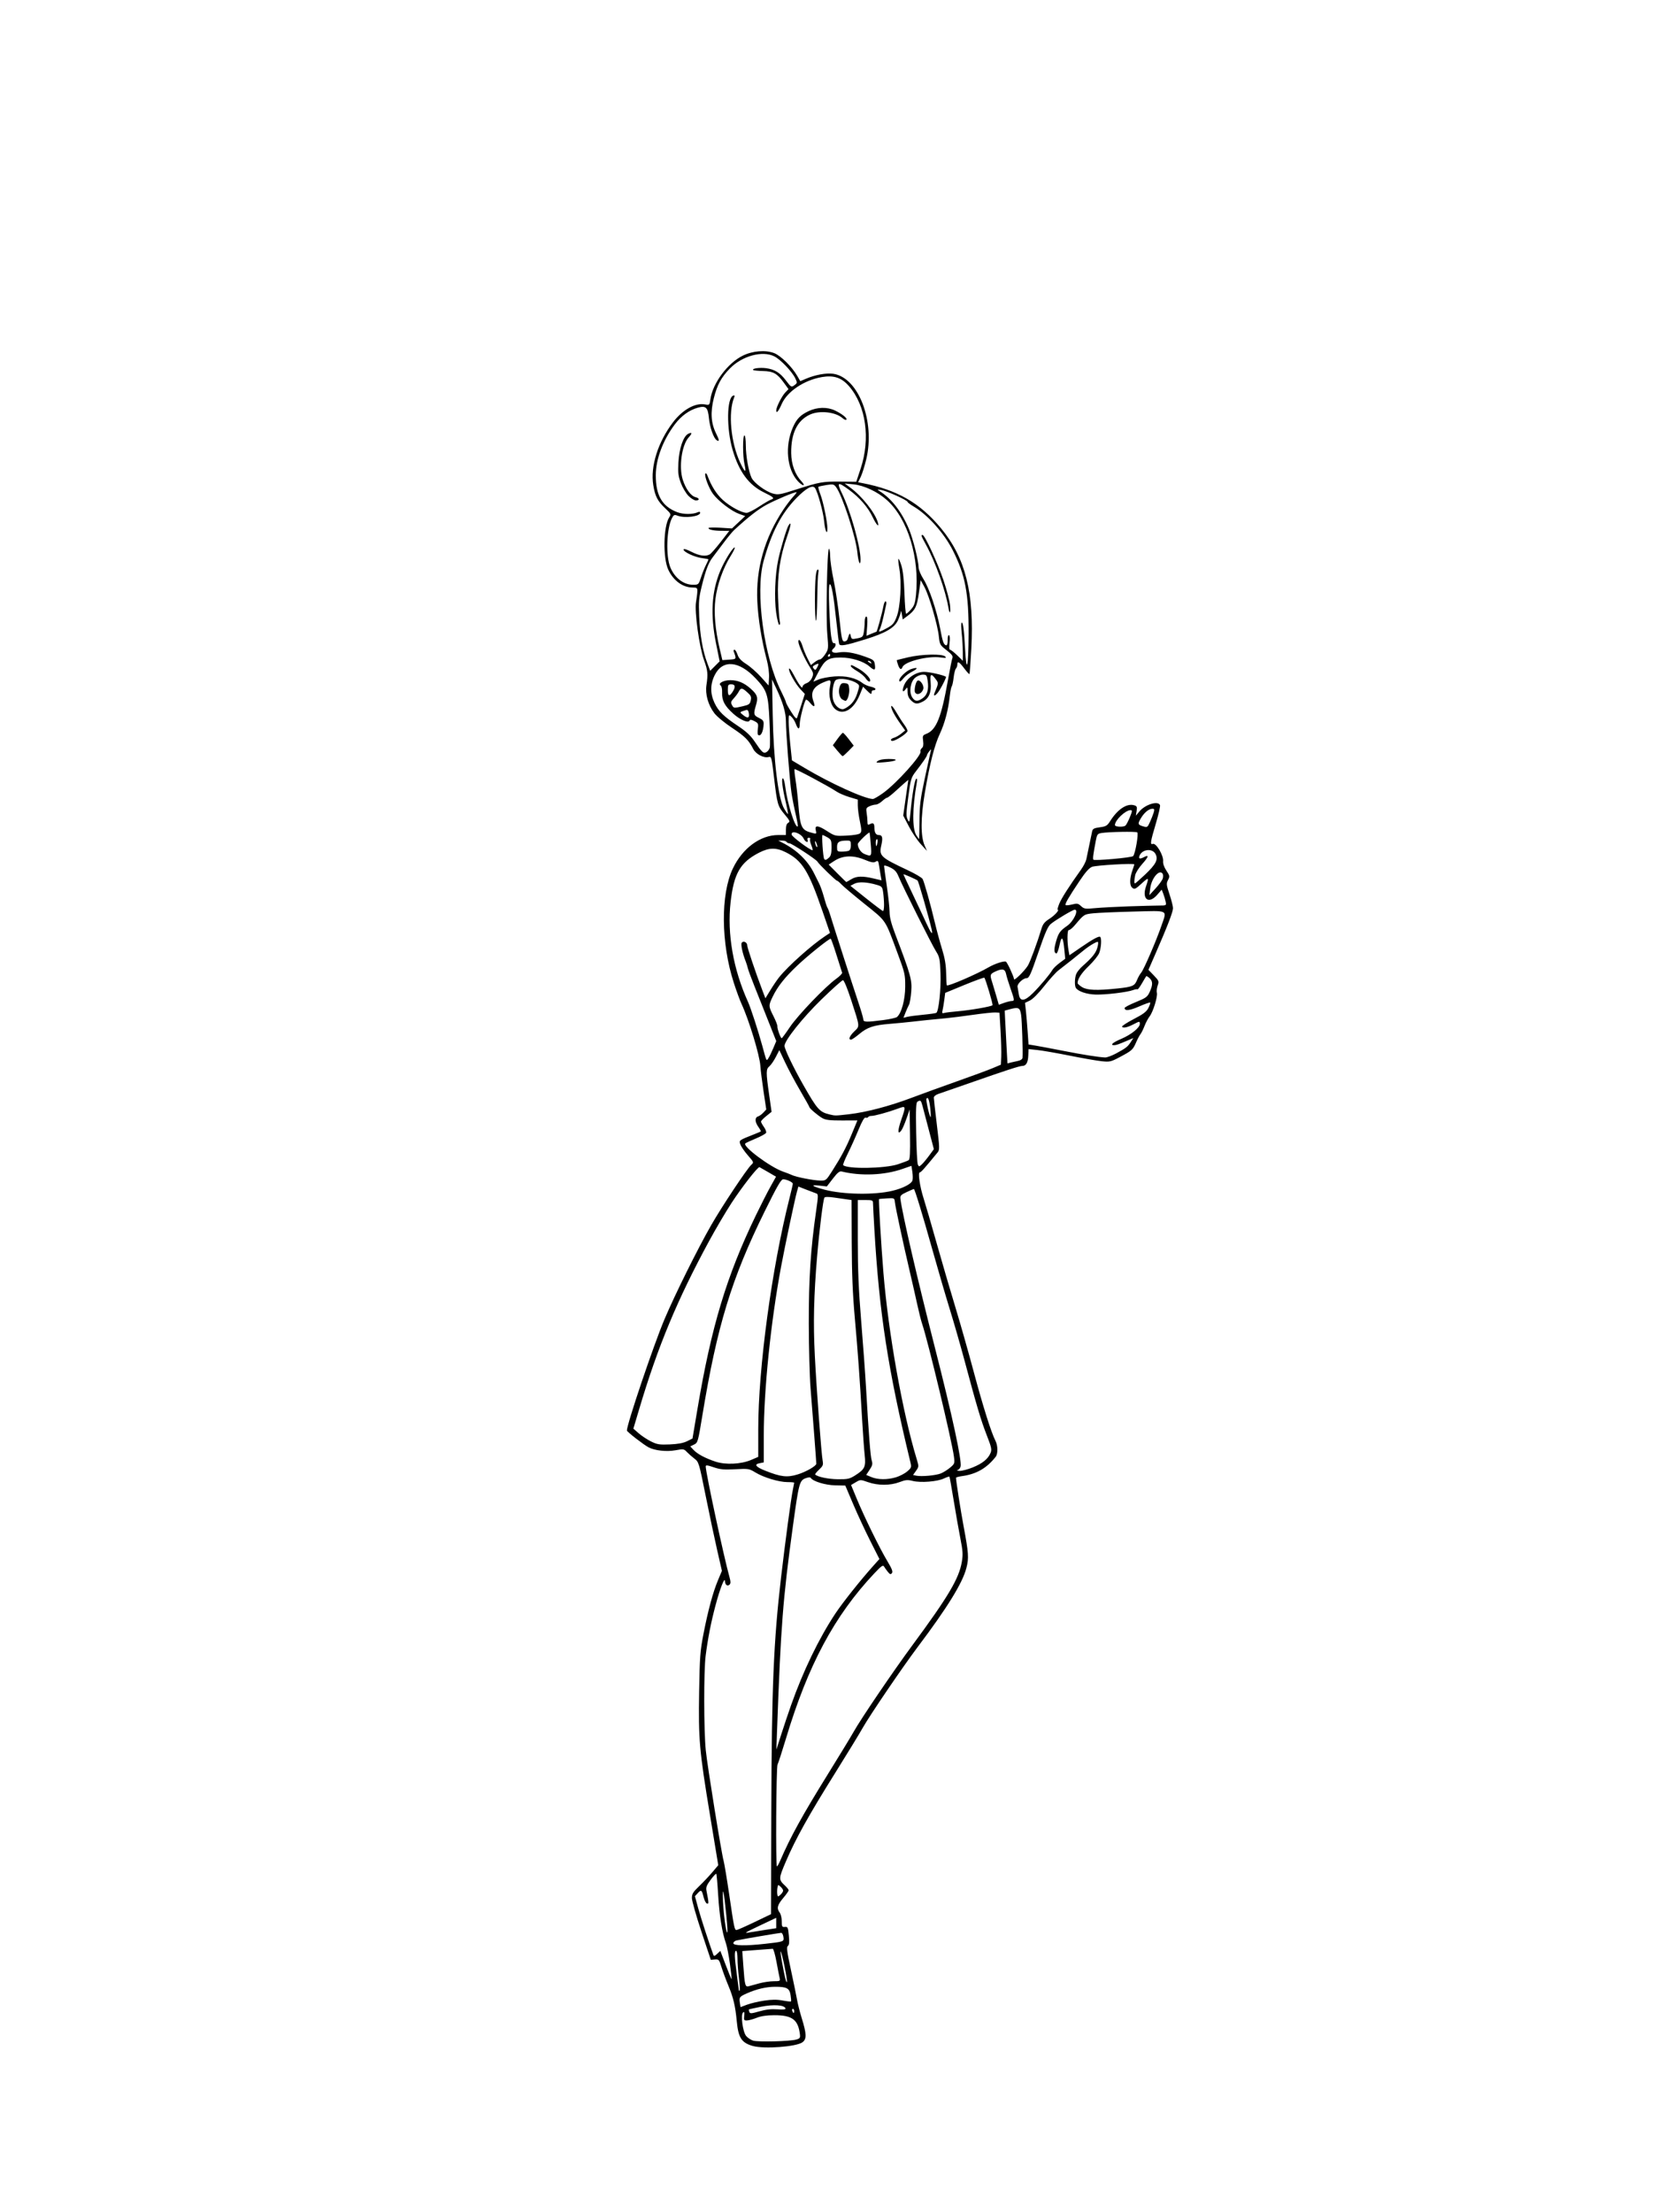 <?xml version="1.0" encoding="UTF-8" standalone="no"?>
<!-- Created with Inkscape (http://www.inkscape.org/) -->

<svg
   xmlns:dc="http://purl.org/dc/elements/1.1/"
   xmlns:cc="http://creativecommons.org/ns#"
   xmlns:rdf="http://www.w3.org/1999/02/22-rdf-syntax-ns#"
   xmlns:svg="http://www.w3.org/2000/svg"
   xmlns="http://www.w3.org/2000/svg"
   xmlns:sodipodi="http://sodipodi.sourceforge.net/DTD/sodipodi-0.dtd"
   xmlns:inkscape="http://www.inkscape.org/namespaces/inkscape"
   version="1.1"
   id="svg3602"
   width="329.143"
   height="438.857"
   viewBox="0 0 329.143 438.857"
   sodipodi:docname="bar_girl_colorless[down].svg"
   inkscape:version="0.92.4 (5da689c313, 2019-01-14)">
  <defs
     id="defs3606" />
  <sodipodi:namedview
     pagecolor="#ffffff"
     bordercolor="#666666"
     borderopacity="1"
     objecttolerance="10"
     gridtolerance="10"
     guidetolerance="10"
     inkscape:pageopacity="0"
     inkscape:pageshadow="2"
     inkscape:window-width="1920"
     inkscape:window-height="1046"
     id="namedview3604"
     showgrid="false"
     inkscape:zoom="2.1510416"
     inkscape:cx="108.98602"
     inkscape:cy="202.16874"
     inkscape:window-x="-11"
     inkscape:window-y="-11"
     inkscape:window-maximized="1"
     inkscape:current-layer="svg3602" />
  <path
     style="fill:#000000;stroke-width:0.274"
     d="m 149.347,405.877 c -2.226,-0.639 -2.863,-1.622 -3.172,-4.889 -0.284,-3.013 -0.681,-4.709 -1.634,-6.994 -0.503,-1.207 -1.133,-2.902 -1.4,-3.766 -0.457,-1.482 -0.531,-1.568 -1.303,-1.509 l -0.818,0.063 -1.871,-5.623 c -1.029,-3.093 -1.873,-6.067 -1.876,-6.61 -0.004,-0.837 0.215,-1.198 1.435,-2.367 0.792,-0.758 1.97,-2.005 2.617,-2.771 l 1.177,-1.392 -1.655,-10.027 c -2.107,-12.763 -2.297,-14.934 -2.138,-24.416 0.114,-6.844 0.207,-8.091 0.848,-11.388 0.913,-4.699 1.895,-8.337 2.889,-10.704 l 0.781,-1.859 -0.934,-4.072 c -0.513,-2.24 -1.542,-7.097 -2.285,-10.793 -1.333,-6.627 -1.364,-6.73 -2.246,-7.406 -0.492,-0.377 -1.164,-0.971 -1.495,-1.319 -0.57,-0.602 -0.684,-0.618 -2.273,-0.33 -1.751,0.317 -4.067,0.067 -5.298,-0.573 -0.978,-0.508 -4.319,-3.098 -4.319,-3.347 0,-1.279 5.319,-17.023 7.463,-22.088 2.076,-4.906 6.621,-14.058 9.279,-18.685 2.151,-3.744 7.087,-11.167 7.938,-11.938 0.528,-0.477 0.516,-0.508 -0.681,-1.878 -0.67,-0.766 -1.339,-1.738 -1.486,-2.162 -0.292,-0.837 -0.343,-0.801 2.859,-2.067 0.603,-0.239 1.141,-0.468 1.196,-0.511 0.054,-0.042 -0.162,-0.442 -0.48,-0.889 -0.713,-1.001 -0.744,-1.873 -0.073,-2.085 0.278,-0.088 0.759,-0.436 1.069,-0.773 l 0.564,-0.612 -0.537,-3.566 c -0.295,-1.961 -0.58,-4.245 -0.634,-5.074 -0.137,-2.135 -2.265,-9.134 -3.75,-12.334 -0.313,-0.674 -0.991,-2.525 -1.507,-4.114 -2.573,-7.919 -2.654,-17.573 -0.191,-22.736 1.923,-4.028 5.453,-6.622 9.016,-6.622 h 1.498 v -1.084 c 0,-0.73 0.15,-1.168 0.462,-1.342 0.405,-0.227 0.318,-0.43 -0.706,-1.653 -1.388,-1.657 -1.478,-1.974 -2.115,-7.364 -0.476,-4.032 -0.513,-4.169 -1.085,-4.026 -0.955,0.24 -2.501,-0.57 -3.025,-1.584 -0.923,-1.785 -1.653,-2.514 -4.227,-4.217 -1.476,-0.977 -2.997,-2.238 -3.508,-2.909 -1.224,-1.607 -1.829,-3.762 -1.56,-5.559 0.33,-2.199 0.261,-2.911 -0.481,-4.96 -0.944,-2.611 -1.915,-9.664 -1.585,-11.52 0.134,-0.754 0.251,-1.711 0.26,-2.126 0.015,-0.68 -0.077,-0.754 -0.926,-0.754 -1.949,0 -3.811,-1.351 -4.825,-3.5 -1.107,-2.345 -0.999,-8.622 0.18,-10.438 0.394,-0.606 0.356,-0.688 -0.806,-1.783 -1.522,-1.433 -2.013,-2.391 -2.369,-4.618 -0.589,-3.688 0.926,-8.501 3.916,-12.44 1.891,-2.492 4.425,-3.908 6.346,-3.547 0.891,0.167 0.901,0.157 1.087,-1.085 0.475,-3.17 3.433,-7.128 6.419,-8.589 1.958,-0.958 4.493,-1.164 6.218,-0.505 1.295,0.495 3.541,2.716 4.592,4.542 l 0.592,1.028 1.13,-0.485 c 1.814,-0.778 4.062,-1.184 5.423,-0.98 4.997,0.749 8.337,9.419 6.535,16.965 -0.316,1.323 -0.808,2.89 -1.095,3.482 l -0.52,1.077 0.859,0.164 c 6.865,1.311 11.428,3.933 15.583,8.956 4.863,5.878 6.613,12.835 6.018,23.926 -0.144,2.685 -0.312,4.932 -0.373,4.993 -0.061,0.061 -0.526,-0.443 -1.033,-1.12 -0.989,-1.32 -1.369,-1.525 -1.369,-0.738 0,0.272 -0.127,0.62 -0.282,0.775 -0.155,0.155 -0.357,0.951 -0.449,1.769 -0.092,0.818 -0.262,1.611 -0.378,1.762 -0.116,0.151 -0.29,1.015 -0.388,1.92 -0.297,2.746 -0.991,5.381 -1.971,7.477 -1.092,2.335 -2.017,5.98 -2.996,11.801 -0.815,4.845 -0.827,8.521 -0.036,10.345 l 0.476,1.097 -1.243,-1.367 c -0.684,-0.752 -1.744,-2.33 -2.356,-3.507 l -1.113,-2.14 0.505,-3.542 0.505,-3.542 -0.555,0.463 c -0.305,0.255 -1.195,1.051 -1.978,1.769 -0.783,0.718 -1.536,1.306 -1.674,1.306 -0.138,0 -0.584,0.309 -0.991,0.686 -0.407,0.377 -0.975,0.686 -1.261,0.686 -0.287,0 -0.848,0.149 -1.247,0.331 -0.641,0.292 -0.707,0.444 -0.564,1.303 0.088,0.535 0.162,1.316 0.164,1.736 0.003,0.661 0.072,0.727 0.516,0.49 0.617,-0.33 0.859,-0.136 0.859,0.69 0,0.982 0.292,1.485 0.861,1.485 0.732,0 0.857,0.51 0.509,2.065 -0.467,2.082 -0.16,2.368 5.277,4.927 1.468,0.691 2.783,1.468 2.921,1.727 0.33,0.619 1.549,4.954 2.406,8.562 0.377,1.584 1.029,3.991 1.451,5.349 0.551,1.775 0.778,3.12 0.81,4.785 0.024,1.274 0.087,2.359 0.138,2.411 0.239,0.239 5.981,-2.24 8.255,-3.565 1.251,-0.729 3.134,-1.344 3.473,-1.135 0.284,0.175 1.601,3.026 1.601,3.465 0,0.421 2.08,-1.607 2.743,-2.674 0.466,-0.749 1.877,-4.58 2.734,-7.416 0.255,-0.844 0.628,-1.297 1.55,-1.88 1.04,-0.658 2.074,-1.807 1.625,-1.807 -0.08,0 0.063,-0.525 0.317,-1.166 0.418,-1.056 1.947,-3.452 4.333,-6.789 0.485,-0.679 0.957,-1.605 1.049,-2.057 0.38,-1.876 1.025,-4.978 1.153,-5.545 0.112,-0.496 0.393,-0.642 1.526,-0.792 1.226,-0.163 1.467,-0.307 2.048,-1.228 1.509,-2.391 3.352,-3.587 4.811,-3.124 0.492,0.156 0.562,0.336 0.435,1.118 l -0.151,0.932 0.724,-0.861 c 1.162,-1.381 3.715,-2.148 4.07,-1.223 0.082,0.212 -0.293,1.861 -0.831,3.663 -1.072,3.584 -1.171,4.236 -0.612,4.022 0.662,-0.254 2.178,2.29 2.056,3.45 -0.048,0.454 0.206,1.177 0.649,1.845 0.676,1.022 0.699,1.152 0.329,1.866 -0.363,0.7 -0.337,0.953 0.295,2.849 0.381,1.145 0.693,2.376 0.693,2.736 0,0.721 -1.09,3.563 -3.379,8.806 l -1.497,3.429 1.071,1.112 c 1.009,1.048 1.053,1.163 0.762,1.997 -0.17,0.487 -0.241,1.141 -0.16,1.454 0.192,0.735 -0.754,3.801 -1.444,4.679 -0.293,0.373 -0.745,1.223 -1.003,1.889 -0.259,0.666 -0.621,1.397 -0.805,1.623 -0.184,0.226 -0.577,0.967 -0.873,1.646 -0.639,1.467 -0.82,1.63 -3.241,2.914 -1.752,0.93 -1.977,0.981 -3.587,0.816 -0.945,-0.097 -3.794,-0.594 -6.33,-1.104 -2.536,-0.51 -5.414,-1.012 -6.395,-1.115 l -1.783,-0.188 -0.05,1.277 c -0.055,1.394 -0.438,2.063 -1.181,2.063 -0.553,0 -3.242,0.875 -10.563,3.437 -2.866,1.003 -5.613,1.957 -6.103,2.119 -0.503,0.167 -0.893,0.485 -0.894,0.73 -0.001,0.239 0.268,2.659 0.599,5.378 0.556,4.568 0.568,4.985 0.157,5.486 -2.628,3.207 -3.308,3.97 -3.54,3.97 -0.407,0 0.009,2.842 0.753,5.149 0.354,1.097 1.522,5.108 2.596,8.914 1.074,3.806 2.743,9.512 3.708,12.68 0.965,3.168 2.613,8.969 3.662,12.891 1.816,6.791 3.462,12.008 4.3,13.629 0.477,0.923 0.499,2.569 0.042,3.151 -1.787,2.274 -3.834,3.448 -6.69,3.84 -0.658,0.09 -1.194,0.24 -1.191,0.332 0.021,0.698 0.943,6.582 1.488,9.494 1.024,5.471 1.088,6.402 0.58,8.388 -0.765,2.987 -3.76,7.842 -9.715,15.749 -2.924,3.883 -9.54,13.616 -10.858,15.976 -0.611,1.093 -3.099,5.166 -5.529,9.051 -5.199,8.313 -7.802,12.989 -9.701,17.431 -1.484,3.472 -1.489,3.6 -0.169,4.834 0.391,0.366 0.711,0.776 0.711,0.911 0,0.135 -0.494,0.831 -1.097,1.547 -1.169,1.387 -1.323,2.042 -0.677,2.895 0.221,0.293 0.403,1.063 0.403,1.711 0,1.058 0.063,1.172 0.616,1.113 0.567,-0.06 0.63,0.076 0.787,1.713 0.126,1.315 0.076,1.851 -0.192,2.057 -0.295,0.227 -0.187,1.089 0.586,4.667 0.521,2.414 1.074,5.103 1.229,5.976 0.154,0.873 0.577,2.539 0.939,3.703 0.964,3.097 0.996,4.122 0.149,4.757 -1.204,0.902 -7.621,1.384 -9.864,0.74 z m 8.63,-1.272 c 0.708,-0.198 0.809,-0.341 0.726,-1.028 -0.355,-2.933 -1.539,-3.813 -5.115,-3.801 -1.461,0.005 -2.607,0.172 -3.429,0.501 -0.679,0.272 -1.543,0.512 -1.92,0.534 -0.624,0.036 -0.677,-0.047 -0.594,-0.921 0.07,-0.731 0.015,-0.885 -0.231,-0.647 -0.491,0.476 -0.061,3.784 0.6,4.625 0.293,0.373 0.927,0.801 1.408,0.951 0.974,0.304 7.263,0.146 8.554,-0.215 z m -3.759,-5.997 c 1.216,0.087 1.696,0.032 1.624,-0.188 -0.222,-0.672 -2.332,-0.821 -4.793,-0.337 -1.311,0.258 -2.42,0.505 -2.465,0.55 -0.045,0.045 -0.011,0.267 0.075,0.492 0.137,0.357 0.393,0.343 1.995,-0.115 1.276,-0.365 2.366,-0.487 3.565,-0.401 z m 3.347,0.322 c 0,-0.226 -0.12,-0.411 -0.266,-0.411 -0.146,0 -0.195,0.185 -0.108,0.411 0.087,0.226 0.206,0.411 0.266,0.411 0.059,0 0.108,-0.185 0.108,-0.411 z m -5.98,-2.045 c 1.529,-0.231 2.544,-0.239 3.681,-0.029 0.863,0.16 1.614,0.245 1.669,0.19 0.055,-0.055 0.017,-0.62 -0.085,-1.255 -0.22,-1.376 -0.751,-1.663 -3.074,-1.658 -1.737,0.004 -3.666,0.452 -5.571,1.295 -1.501,0.664 -1.585,0.776 -1.415,1.889 l 0.13,0.855 1.277,-0.484 c 0.702,-0.266 2.227,-0.628 3.388,-0.803 z m -4.979,-4.429 c -0.158,-1.259 -0.287,-3.002 -0.287,-3.873 0,-0.873 -0.123,-1.584 -0.274,-1.584 -0.369,0 -0.333,1.224 0.137,4.663 0.217,1.584 0.398,2.993 0.403,3.131 0.005,0.138 0.076,0.184 0.159,0.102 0.082,-0.082 0.021,-1.18 -0.137,-2.439 z m 4.091,0.982 c 0.824,-0.223 2.091,-0.405 2.817,-0.405 1.23,0 1.309,-0.042 1.168,-0.617 -0.083,-0.339 -0.366,-1.79 -0.63,-3.223 -0.263,-1.433 -0.599,-2.6 -0.746,-2.594 -0.147,0.007 -1.565,0.112 -3.152,0.234 l -2.885,0.222 0.208,2.92 c 0.281,3.948 0.366,4.254 1.118,4.039 0.333,-0.095 1.279,-0.355 2.102,-0.577 z m 4.938,-3.412 c -0.666,-3.216 -1.061,-4.005 -0.535,-1.067 0.547,3.052 0.868,4.39 1.017,4.242 0.08,-0.08 -0.138,-1.508 -0.483,-3.174 z m -10.821,-0.444 c -0.224,-1.647 -0.582,-3.489 -0.797,-4.092 -0.748,-2.102 -1.29,-5.475 -1.534,-9.541 -0.135,-2.252 -0.305,-4.154 -0.378,-4.227 -0.073,-0.073 -0.577,0.464 -1.119,1.195 -0.791,1.065 -0.954,1.491 -0.826,2.151 0.481,2.47 0.489,2.681 0.098,2.554 -0.212,-0.069 -0.509,-0.632 -0.661,-1.25 -0.361,-1.471 -0.482,-1.556 -1.157,-0.822 l -0.567,0.616 0.631,2.331 c 0.504,1.86 2.25,7.23 3.023,9.298 0.113,0.302 0.276,0.26 0.763,-0.198 l 0.62,-0.582 1.087,2.848 c 0.598,1.566 1.118,2.818 1.155,2.782 0.037,-0.036 -0.115,-1.414 -0.339,-3.061 z m 6.854,-3.959 c 3.889,-0.432 3.898,-0.435 3.76,-1.378 -0.066,-0.447 -0.263,-0.812 -0.438,-0.812 -0.353,0 -7.897,1.286 -8.876,1.513 -0.339,0.079 -0.617,0.326 -0.617,0.549 0,0.496 2.408,0.546 6.171,0.127 z m -7.552,-5.516 c -0.492,-4.988 -0.817,-6.425 -0.676,-2.982 0.115,2.785 0.626,6.459 0.866,6.219 0.065,-0.065 -0.021,-1.521 -0.19,-3.237 z m 7.621,2.753 2.263,-0.344 v -1.033 -1.033 l -2.949,1.397 c -3.314,1.57 -3.569,1.73 -2.4,1.512 0.453,-0.085 1.841,-0.309 3.086,-0.498 z m -2.026,-1.567 3.254,-1.563 0.062,-20.571 c 0.073,-24.461 0.453,-33.553 1.93,-46.217 0.827,-7.092 1.977,-15.644 2.334,-17.362 0.151,-0.724 0.274,-1.372 0.274,-1.44 0,-0.068 -0.604,-0.124 -1.343,-0.124 -1.689,0 -4.715,-0.913 -6.371,-1.922 -1.222,-0.744 -1.367,-0.767 -3.977,-0.628 -2.236,0.119 -2.985,0.051 -4.286,-0.393 -1.277,-0.435 -1.577,-0.465 -1.577,-0.154 0,1.2 3.66,18.229 4.719,21.953 0.244,0.858 0.25,1.245 0.024,1.471 -0.417,0.417 -0.899,0.07 -0.922,-0.663 -0.032,-1.003 -1.014,1.514 -1.896,4.864 -0.908,3.447 -1.486,6.406 -1.94,9.933 -0.386,3.001 -0.369,14.827 0.027,18.74 0.316,3.118 3.101,20.374 3.543,21.953 0.148,0.528 0.649,3.552 1.114,6.72 0.981,6.687 1.047,6.999 1.463,6.98 0.172,-0.008 1.778,-0.718 3.567,-1.577 z m 5.66,-6.226 c 0,-0.18 -0.232,-0.536 -0.516,-0.793 -0.492,-0.445 -0.521,-0.432 -0.625,0.3 -0.06,0.422 -0.064,0.992 -0.009,1.268 0.095,0.475 0.126,0.477 0.625,0.026 0.288,-0.261 0.524,-0.622 0.524,-0.801 z m -0.574,-5.966 c 2.044,-4.735 4.355,-8.927 9.472,-17.178 2.303,-3.714 4.602,-7.494 5.107,-8.399 1.402,-2.509 7.893,-12.07 11.639,-17.143 7.103,-9.619 9.24,-13.218 9.803,-16.506 0.251,-1.469 0.21,-2.174 -0.271,-4.614 -0.312,-1.584 -0.91,-4.978 -1.329,-7.543 -0.419,-2.565 -0.802,-4.716 -0.851,-4.781 -0.049,-0.065 -0.549,0.101 -1.11,0.369 -1.298,0.619 -4.601,0.876 -6.172,0.481 -1.027,-0.259 -1.421,-0.223 -2.63,0.236 -1.829,0.695 -4.273,0.698 -6.236,0.008 -1.504,-0.529 -1.52,-0.529 -2.442,0.015 l -0.928,0.548 1.099,2.659 c 1.493,3.611 4.569,9.89 6.073,12.396 0.945,1.574 1.163,2.144 0.932,2.428 -0.248,0.304 -0.394,0.258 -0.805,-0.25 -0.276,-0.341 -0.615,-0.817 -0.753,-1.057 -0.206,-0.36 -0.544,-0.124 -1.929,1.347 -7.923,8.416 -13.156,18.198 -17.535,32.777 -0.77,2.565 -1.52,4.877 -1.667,5.139 -0.275,0.493 -0.392,20.232 -0.119,20.232 0.081,0 0.373,-0.525 0.65,-1.166 z m 2.133,-30.789 c 2.399,-6.797 5.526,-13.271 8.785,-18.191 1.445,-2.182 4.967,-6.613 7.545,-9.493 l 1.211,-1.353 -1.833,-3.632 c -1.008,-1.998 -2.531,-5.277 -3.384,-7.287 l -1.551,-3.655 -2.015,-0.04 c -1.94,-0.038 -4.412,-0.793 -4.834,-1.476 -0.099,-0.16 -0.502,-0.132 -1.042,0.072 -1.192,0.45 -1.333,0.983 -2.507,9.535 -1.987,14.474 -2.386,19.632 -3.149,40.731 l -0.129,3.566 0.968,-3.017 c 0.532,-1.659 1.404,-4.251 1.936,-5.76 z m 12.77,-45.651 c 1.868,-1.185 2.106,-1.699 1.851,-3.994 -0.118,-1.056 -0.352,-4.327 -0.522,-7.269 -0.475,-8.256 -0.818,-13.013 -1.444,-20.023 -0.417,-4.673 -0.584,-8.765 -0.606,-14.88 l -0.031,-8.435 -0.823,-0.114 c -0.453,-0.062 -1.625,-0.23 -2.606,-0.372 -1.143,-0.166 -1.845,-0.163 -1.955,0.008 -0.263,0.406 -1.003,6.362 -1.457,11.724 -0.652,7.708 -0.778,13.166 -0.452,19.578 0.339,6.666 1.299,19.538 1.561,20.937 0.145,0.772 0.042,1.019 -0.722,1.733 -0.49,0.458 -0.834,0.889 -0.764,0.959 0.471,0.471 2.619,0.918 4.489,0.935 1.991,0.018 2.335,-0.06 3.48,-0.786 z m 8.044,0.404 c 0.744,-0.221 1.753,-0.746 2.243,-1.166 0.844,-0.724 0.876,-0.821 0.625,-1.861 -4.434,-18.34 -6.163,-29.506 -7.134,-46.08 -0.15,-2.565 -0.274,-4.941 -0.276,-5.28 -0.002,-0.565 -0.13,-0.617 -1.511,-0.617 h -1.509 v 7.897 c 0,5.976 0.164,9.896 0.674,16.114 0.371,4.52 0.802,10.439 0.959,13.155 0.549,9.506 0.877,13.721 1.133,14.519 0.212,0.663 0.139,0.984 -0.419,1.827 l -0.677,1.023 1.016,0.422 c 1.301,0.54 3.159,0.558 4.875,0.048 z m -19.516,-0.561 c 1.661,-0.504 3.727,-1.687 3.724,-2.134 -0.002,-0.404 -0.7,-9.548 -1.145,-15.006 -0.178,-2.187 -0.333,-7.927 -0.343,-12.754 -0.019,-9.001 0.357,-14.785 1.46,-22.448 0.422,-2.93 0.426,-3.272 0.044,-3.401 -0.234,-0.079 -1.133,-0.421 -1.999,-0.76 l -1.573,-0.616 -0.279,0.995 c -0.425,1.516 -2.365,10.679 -3.143,14.847 -2.062,11.044 -3.442,24.517 -3.442,33.606 v 5.274 l -0.857,0.171 c -1.137,0.227 -0.724,0.74 1.21,1.504 3.062,1.21 4.277,1.348 6.343,0.721 z m 28.46,-0.217 c 0.502,-0.21 1.326,-0.731 1.832,-1.158 0.883,-0.745 0.913,-0.832 0.738,-2.167 -0.42,-3.196 -5.136,-22.884 -6.312,-26.351 -0.205,-0.603 -0.64,-2.331 -0.968,-3.84 -0.328,-1.509 -1.015,-4.533 -1.527,-6.72 -1.289,-5.506 -2.808,-12.589 -2.912,-13.577 -0.086,-0.815 -0.101,-0.822 -1.586,-0.74 -0.825,0.045 -1.527,0.11 -1.56,0.143 -0.111,0.111 0.44,9.323 0.873,14.586 0.989,12.04 3.815,27.849 6.628,37.073 0.416,1.366 0.411,1.444 -0.158,2.243 l -0.589,0.828 0.622,0.136 c 1.025,0.224 3.946,-0.045 4.921,-0.454 z m 6.282,-1.175 c 1.94,-0.782 3.061,-1.689 3.551,-2.873 0.282,-0.681 0.187,-1.119 -0.782,-3.602 -1.127,-2.887 -1.962,-5.7 -4.424,-14.895 -0.767,-2.866 -2.063,-7.371 -2.88,-10.011 -0.816,-2.64 -2.367,-7.947 -3.446,-11.794 -1.994,-7.109 -3.508,-12.069 -3.684,-12.069 -0.053,0 -0.696,0.278 -1.427,0.617 -1.132,0.525 -1.317,0.719 -1.244,1.303 0.38,3.031 3.388,16.005 6.901,29.76 3.391,13.281 5.331,22.277 5.042,23.381 -0.085,0.324 -0.357,0.643 -0.606,0.709 -0.249,0.066 -0.072,0.134 0.392,0.152 0.464,0.018 1.637,-0.288 2.606,-0.678 z m -43.958,-1.489 1.422,-0.612 0.001,-5.521 c 0.002,-12.091 2.671,-31.827 6.186,-45.753 0.369,-1.46 0.67,-2.768 0.67,-2.905 0,-0.317 -1.233,-0.886 -1.919,-0.886 -0.408,0 -1.208,1.391 -3.667,6.377 -6.58,13.344 -9.445,22.734 -12.367,40.526 -0.854,5.199 -0.899,5.359 -1.635,5.718 l -0.756,0.369 0.64,0.686 c 0.768,0.823 2.295,1.641 4.343,2.328 1.997,0.669 5.096,0.526 7.081,-0.328 z M 136.3,285.911 l 1.089,-0.536 0.993,-5.897 c 2.757,-16.365 5.775,-26.364 11.593,-38.407 0.982,-2.033 2.281,-4.583 2.887,-5.668 l 1.101,-1.973 -1.559,-0.907 c -0.858,-0.499 -1.632,-0.942 -1.721,-0.984 -0.301,-0.143 -3.47,3.918 -5.565,7.13 -1.144,1.755 -3.141,5.144 -4.436,7.532 -6.309,11.627 -10.166,20.893 -13.845,33.258 l -1.177,3.957 1.072,0.933 c 0.59,0.513 1.69,1.238 2.444,1.611 1.201,0.594 1.661,0.666 3.703,0.583 1.6,-0.066 2.673,-0.263 3.42,-0.631 z m 40.74,-49.679 c 2.106,-0.506 3.772,-1.364 3.991,-2.056 0.087,-0.273 0.076,-1.037 -0.023,-1.698 l -0.18,-1.201 -1.826,0.632 c -3.556,1.232 -8.199,1.423 -11.996,0.495 -0.445,-0.109 -0.833,0.202 -1.767,1.412 l -1.197,1.551 -1.524,-0.17 c -1.894,-0.211 -1.401,0.16 1.081,0.813 3.686,0.969 9.899,1.071 13.44,0.221 z m -11.982,-3.862 c 1.906,-2.991 2.815,-4.707 3.966,-7.485 l 1.084,-2.617 -3.048,0.011 c -2.346,0.008 -3.238,-0.094 -3.871,-0.445 -0.86,-0.477 -2.606,-1.955 -2.606,-2.207 0,-0.08 -0.821,-1.55 -1.824,-3.267 -1.003,-1.717 -2.346,-4.228 -2.983,-5.58 l -1.159,-2.459 -0.697,1.361 c -0.383,0.749 -0.954,1.576 -1.269,1.839 -0.694,0.579 -0.699,1.138 -0.056,5.652 l 0.483,3.387 -1.048,0.842 c -0.576,0.463 -1.048,0.956 -1.048,1.096 0,0.14 0.258,0.617 0.574,1.061 0.316,0.444 0.514,0.963 0.441,1.155 -0.073,0.191 -0.98,0.7 -2.014,1.13 -1.034,0.43 -1.984,0.872 -2.109,0.982 -0.638,0.557 4.937,4.719 7.506,5.605 0.674,0.232 1.473,0.541 1.774,0.687 0.815,0.393 4.22,1.055 5.556,1.081 1.149,0.022 1.186,-0.007 2.347,-1.829 z m 13.08,-1.401 c 0.981,-0.322 1.94,-0.687 2.132,-0.812 0.266,-0.173 0.332,-1.396 0.274,-5.144 l -0.075,-4.917 -0.626,1.811 c -0.344,0.996 -0.797,2.045 -1.006,2.331 -0.752,1.028 -0.779,0.066 -0.057,-2.018 1.004,-2.898 1.002,-2.904 -0.71,-2.268 -1.855,0.688 -4.598,1.439 -5.206,1.424 -0.261,-0.006 -0.543,0.099 -0.626,0.234 -0.083,0.135 -0.313,0.183 -0.51,0.107 -0.241,-0.093 -0.7,0.695 -1.405,2.412 -0.576,1.402 -1.529,3.519 -2.119,4.704 -0.59,1.185 -1.004,2.222 -0.921,2.306 0.8,0.8 8.254,0.684 10.855,-0.169 z m 6.198,-1.721 0.94,-1.28 -0.996,-3.799 c -0.548,-2.089 -1.12,-4.262 -1.271,-4.827 -0.289,-1.082 -0.392,-1.164 -0.987,-0.788 -0.293,0.186 -0.345,1.41 -0.26,6.099 0.059,3.226 0.209,6.087 0.332,6.358 0.215,0.471 0.247,0.471 0.763,0.005 0.296,-0.268 0.961,-1.063 1.478,-1.767 z m 0.228,-9.358 c -0.182,-1.692 -0.461,-2.405 -0.755,-1.929 -0.155,0.25 0.611,3.643 0.822,3.643 0.064,0 0.034,-0.771 -0.067,-1.714 z m -16.163,1.156 c 3.415,-0.386 8.095,-1.614 12.48,-3.274 2.037,-0.771 6.11,-2.25 9.051,-3.287 2.942,-1.037 6.089,-2.197 6.994,-2.579 l 1.646,-0.695 0.07,-1.592 c 0.039,-0.876 -0.023,-3.197 -0.137,-5.158 l -0.208,-3.566 -0.823,-0.045 c -0.453,-0.025 -2.427,0.183 -4.389,0.462 -1.961,0.279 -4.368,0.583 -5.349,0.676 -3.626,0.344 -4.574,0.441 -6.72,0.688 -1.207,0.139 -3.243,0.336 -4.526,0.439 -3.15,0.252 -4.413,0.674 -6.001,2.004 -0.739,0.619 -1.481,1.125 -1.648,1.125 -0.584,0 -0.298,-0.721 0.649,-1.639 1.12,-1.085 1.152,-0.766 -0.629,-6.246 -0.752,-2.314 -1.413,-3.909 -1.619,-3.909 -0.192,0 -2.127,1.733 -4.301,3.851 -3.739,3.643 -7.295,8.118 -7.295,9.179 0,0.632 1.79,4.355 3.729,7.759 2.757,4.838 3.222,5.362 5.185,5.836 1.159,0.28 1.108,0.28 3.84,-0.029 z m 33.632,-10.598 c 0.457,-0.091 0.807,-0.346 0.828,-0.604 0.095,-1.14 -0.098,-7.27 -0.266,-8.447 -0.214,-1.495 -0.504,-1.655 -2.181,-1.203 l -1.08,0.291 0.066,1.44 c 0.036,0.792 0.158,3.146 0.271,5.232 l 0.205,3.793 0.683,-0.172 c 0.376,-0.094 1.039,-0.243 1.474,-0.33 z m -48.626,-2.482 0.603,-1.432 -1.608,-4.053 c -0.885,-2.229 -2.125,-5.349 -2.757,-6.933 -0.632,-1.584 -1.208,-3.154 -1.28,-3.49 -0.072,-0.335 -0.267,-0.953 -0.433,-1.371 -0.609,-1.538 -0.99,-3.314 -0.782,-3.65 0.292,-0.473 1.092,-0.122 1.093,0.48 10e-4,0.462 1.689,5.479 3.007,8.933 l 0.605,1.588 1.005,-1.644 c 0.553,-0.904 1.338,-2.056 1.744,-2.56 1.789,-2.214 6.394,-6.331 9.051,-8.09 l 1.013,-0.671 -1.526,-4.431 c -2.716,-7.887 -3.987,-9.924 -7.207,-11.556 -1.946,-0.986 -3.34,-0.964 -5.371,0.086 -3.705,1.916 -4.97,4.12 -5.613,9.784 -0.714,6.281 0.524,13.354 3.472,19.838 0.526,1.156 2.038,5.814 2.819,8.685 0.867,3.185 0.804,3.057 1.211,2.447 0.194,-0.29 0.623,-1.172 0.955,-1.96 z m 68.03,1.01 c 1.956,-1.054 2.294,-1.318 2.917,-2.275 l 0.506,-0.778 -1.075,0.459 c -1.862,0.794 -2.334,0.959 -2.739,0.959 -0.89,0 -0.285,-0.533 1.433,-1.263 1.941,-0.825 3.659,-2.211 3.659,-2.952 0,-0.564 -0.039,-0.561 -1.294,0.092 -1.2,0.625 -2.094,0.803 -2.226,0.443 -0.051,-0.138 0.999,-0.817 2.331,-1.509 1.901,-0.986 2.525,-1.461 2.895,-2.202 0.26,-0.52 0.416,-1.001 0.349,-1.068 -0.068,-0.068 -1.047,0.28 -2.177,0.773 -1.912,0.834 -2.895,0.939 -2.895,0.31 0,-0.144 1.007,-0.673 2.237,-1.174 2.012,-0.82 2.288,-1.022 2.737,-2.009 0.649,-1.425 0.639,-2.131 -0.038,-2.744 -0.303,-0.274 -0.593,-0.447 -0.646,-0.385 -0.052,0.062 -0.437,0.704 -0.855,1.428 -0.418,0.723 -0.819,1.256 -0.891,1.183 -0.073,-0.073 -0.456,-0.009 -0.852,0.142 -1.15,0.437 -5.505,0.957 -7.488,0.894 -1.745,-0.056 -3.412,-0.62 -3.868,-1.31 -0.288,-0.435 -0.256,-1.93 0.059,-2.759 0.148,-0.389 0.723,-1.107 1.278,-1.595 1.86,-1.637 2.583,-2.527 2.895,-3.564 0.17,-0.567 0.231,-1.109 0.134,-1.206 -0.175,-0.175 -1.852,0.834 -3.008,1.809 -0.732,0.618 -3.615,2.907 -4.849,3.85 -0.489,0.374 -1.748,1.768 -2.797,3.098 -1.151,1.459 -2.284,2.598 -2.859,2.871 l -0.952,0.454 0.17,1.523 c 0.093,0.838 0.251,2.694 0.35,4.127 l 0.181,2.604 1.371,0.225 c 0.754,0.124 3.269,0.596 5.588,1.051 3.99,0.782 6.772,1.221 8.225,1.299 0.356,0.019 1.343,-0.34 2.194,-0.799 z m -64.716,-5.237 c 1.571,-2.341 7.012,-8.013 9.177,-9.568 0.708,-0.508 1.238,-1.055 1.177,-1.214 -0.061,-0.159 -0.563,-1.74 -1.116,-3.513 -0.553,-1.773 -1.072,-3.223 -1.153,-3.223 -0.37,0 -4.514,3.328 -6.585,5.288 -2.532,2.397 -3.939,4.175 -4.933,6.236 -0.835,1.731 -0.829,1.868 0.174,3.855 0.458,0.907 0.803,1.798 0.768,1.981 -0.077,0.397 0.64,2.393 0.855,2.38 0.083,-0.005 0.819,-1.005 1.636,-2.222 z m 18.446,-1.37 c 1.328,-0.17 2.583,-0.448 2.789,-0.617 0.894,-0.734 1.625,-3.42 1.636,-6.009 0.01,-2.403 -0.064,-2.729 -1.515,-6.641 -2.536,-6.839 -2.136,-6.242 -6.563,-9.8 -2.165,-1.74 -4.236,-3.487 -4.601,-3.882 -0.366,-0.395 -0.758,-0.718 -0.872,-0.718 -0.226,0 -3.694,-3.387 -3.852,-3.762 -0.165,-0.392 -5.123,-3.644 -5.555,-3.644 -0.224,0 -0.483,-0.123 -0.577,-0.274 -0.093,-0.151 -0.502,-0.271 -0.908,-0.268 l -0.738,0.006 0.823,0.415 c 2.847,1.436 5.032,3.551 6.275,6.071 0.283,0.574 0.733,1.476 1.001,2.004 0.267,0.528 0.703,1.762 0.968,2.743 0.265,0.981 0.57,1.906 0.678,2.057 0.108,0.151 0.326,0.706 0.486,1.234 0.661,2.186 4.58,14.357 5.57,17.298 0.587,1.745 1.068,3.38 1.068,3.634 0,0.558 0.551,0.58 3.886,0.152 z m 7.967,-1.065 c 1.315,-0.125 2.497,-0.293 2.628,-0.374 0.481,-0.298 0.951,-4.756 0.829,-7.87 -0.112,-2.848 -0.193,-3.246 -0.887,-4.341 -0.839,-1.322 -6.619,-12.865 -7.431,-14.841 -0.399,-0.97 -0.762,-1.358 -1.692,-1.811 -0.696,-0.339 -1.184,-0.452 -1.183,-0.274 8.2e-4,0.166 0.247,1.969 0.547,4.005 0.3,2.037 0.547,4.35 0.547,5.14 8.2e-4,1.018 0.329,2.298 1.126,4.389 3.068,8.049 3.35,9.058 3.172,11.361 -0.09,1.17 -0.289,2.348 -0.441,2.619 -0.152,0.27 -0.464,0.967 -0.693,1.549 l -0.417,1.058 0.753,-0.192 c 0.414,-0.105 1.828,-0.294 3.143,-0.418 z m 6.798,-0.68 c 2.576,-0.218 6.821,-0.956 6.98,-1.214 0.12,-0.195 -1.367,-5.198 -1.621,-5.452 -0.074,-0.074 -1.851,0.572 -3.949,1.436 l -3.814,1.571 -0.185,1.417 c -0.102,0.779 -0.256,1.708 -0.344,2.064 -0.132,0.537 -0.071,0.622 0.358,0.5 0.285,-0.081 1.443,-0.226 2.575,-0.322 z m 10.766,-2.048 c 0.62,-0.015 0.611,-0.111 -0.223,-2.513 -0.387,-1.113 -0.773,-2.374 -0.857,-2.801 -0.204,-1.029 -0.713,-1.178 -2.02,-0.589 -1.154,0.52 -1.229,0.697 -0.823,1.941 0.143,0.437 0.514,1.675 0.825,2.751 l 0.565,1.956 1.027,-0.366 c 0.565,-0.202 1.243,-0.372 1.507,-0.378 z m 4.257,-1.589 c 1.429,-1.425 3.296,-3.648 3.831,-4.562 0.187,-0.319 0.837,-0.951 1.445,-1.403 l 1.105,-0.823 -0.169,-1.783 c -0.25,-2.634 -0.551,-2.907 -0.97,-0.88 -0.194,0.941 -0.483,1.668 -0.641,1.616 -0.478,-0.159 -0.478,-0.879 -5.5e-4,-2.52 0.452,-1.556 0.784,-2.008 2.178,-2.976 1.267,-0.879 2.348,-3.194 1.492,-3.194 -0.371,0 -3.701,1.98 -4.722,2.808 -0.611,0.495 -1.117,1.646 -2.507,5.695 -1.488,4.334 -1.823,5.074 -2.296,5.074 -0.731,0 -1.937,1.148 -1.821,1.733 0.05,0.254 0.165,0.924 0.256,1.49 0.239,1.494 1.134,1.407 2.82,-0.274 z m 16.743,-0.896 c 3.004,-0.316 3.424,-0.5 3.898,-1.7 0.196,-0.496 0.566,-1.149 0.823,-1.45 0.528,-0.621 3.033,-6.434 4.01,-9.305 1.103,-3.241 1.612,-2.986 -5.594,-2.802 -3.432,0.088 -7.016,0.243 -7.964,0.345 -1.799,0.194 -1.788,0.187 -3.627,2.361 -0.475,0.562 -1.008,0.994 -1.185,0.96 -0.337,-0.064 -0.366,2.381 -0.049,4.115 l 0.162,0.885 2.134,-1.47 c 2.517,-1.734 3.744,-2.4 3.98,-2.164 0.312,0.312 0.179,2.276 -0.22,3.23 -0.215,0.516 -1.136,1.653 -2.045,2.528 -1.46,1.405 -2.226,2.573 -2.226,3.395 0,0.143 0.401,0.505 0.891,0.804 1.026,0.625 2.923,0.698 7.011,0.267 z m -36.862,-11.721 c -0.494,-2.196 -2.595,-9.513 -2.78,-9.682 -0.256,-0.234 -2.821,-1.364 -2.821,-1.243 0,0.046 0.848,1.86 1.884,4.03 1.036,2.17 2.264,4.779 2.728,5.797 0.885,1.939 1.276,2.373 0.988,1.097 z m -9.441,-4.83 c 0,-0.658 -0.076,-1.754 -0.17,-2.435 -0.158,-1.154 -0.243,-1.261 -1.245,-1.561 -1.935,-0.58 -3.643,-0.666 -4.483,-0.226 l -0.778,0.407 3.132,2.499 c 1.722,1.374 3.224,2.502 3.337,2.505 0.113,0.004 0.206,-0.532 0.206,-1.189 z m 48.549,0.259 c 2.489,-0.085 5.189,-0.156 6,-0.157 1.462,-0.002 1.473,-0.009 1.323,-0.757 -0.083,-0.415 -0.295,-1.125 -0.47,-1.577 l -0.318,-0.823 -0.896,1.029 c -1.68,1.927 -3.086,0.869 -2.22,-1.671 0.619,-1.816 0.545,-1.873 -0.806,-0.627 -1.332,1.228 -1.512,1.3 -2.008,0.803 -0.449,-0.449 -0.414,-1.831 0.082,-3.237 0.226,-0.641 0.411,-1.231 0.411,-1.309 0,-0.263 -7.531,0.169 -8.366,0.479 -0.582,0.217 -1.316,1.045 -2.51,2.831 -2.23,3.338 -2.941,4.571 -2.745,4.766 0.089,0.089 0.666,0.033 1.282,-0.123 0.998,-0.253 1.192,-0.218 1.775,0.322 0.605,0.561 0.817,0.592 2.798,0.406 1.179,-0.111 4.18,-0.271 6.669,-0.356 z m 6.756,-5.561 c 0.084,-0.331 0.072,-0.732 -0.026,-0.891 -0.624,-1.01 -2.208,0.827 -2.468,2.864 l -0.175,1.371 1.258,-1.371 c 0.692,-0.754 1.327,-1.642 1.411,-1.973 z m -3.561,-0.701 c 2.202,-2.081 2.686,-3.018 2.121,-4.109 -0.639,-1.235 -2.733,-0.97 -3.212,0.406 -0.191,0.548 0.151,0.614 0.955,0.183 1.012,-0.542 0.866,-0.015 -0.381,1.372 -0.678,0.754 -1.311,1.762 -1.406,2.239 -0.211,1.053 -0.222,1.622 -0.032,1.622 0.078,0 0.958,-0.771 1.956,-1.714 z m -58.264,0.892 c 1.052,-0.641 2.209,-0.684 4.42,-0.164 l 1.602,0.377 -0.155,-0.861 c -0.085,-0.474 -0.234,-1.378 -0.331,-2.009 -0.158,-1.026 -0.23,-1.115 -0.676,-0.836 -0.398,0.248 -0.853,0.167 -2.233,-0.4 -2.254,-0.926 -4.305,-0.842 -5.963,0.243 l -1.129,0.739 1.714,1.729 c 0.943,0.951 1.745,1.729 1.784,1.729 0.038,0 0.474,-0.246 0.968,-0.548 z m 55.932,-4.594 c 0.425,-0.425 1.132,-4.516 0.815,-4.713 -0.325,-0.201 -5.671,-0.104 -7.077,0.129 -0.806,0.133 -0.895,0.255 -1.147,1.575 -0.501,2.631 -0.613,3.496 -0.479,3.713 0.164,0.265 7.581,-0.397 7.888,-0.704 z m -60.336,0.299 c 0.373,-0.337 0.502,-0.85 0.502,-1.998 0,-1.413 -0.067,-1.584 -0.797,-2.015 -0.438,-0.259 -0.883,-0.471 -0.989,-0.471 -0.196,0 0.102,4.358 0.324,4.731 0.184,0.31 0.407,0.252 0.96,-0.248 z m 8.287,-2.632 c -0.1,-1.245 -0.205,-2.293 -0.233,-2.33 -0.144,-0.185 -2.341,1.945 -2.341,2.27 0,0.773 0.619,1.694 1.327,1.975 1.42,0.563 1.444,0.527 1.248,-1.915 z m -4.38,1.274 c 0.278,-0.107 0.434,-0.502 0.434,-1.097 0,-0.833 -0.079,-0.93 -0.754,-0.927 -1.576,0.008 -1.989,0.27 -1.989,1.263 0,0.873 0.055,0.928 0.938,0.928 0.516,0 1.133,-0.075 1.371,-0.166 z m -7.406,-1.08 c -0.223,-0.535 -0.333,-1.09 -0.244,-1.234 0.089,-0.144 -0.026,-0.262 -0.257,-0.262 -0.26,0 -0.359,0.156 -0.261,0.411 0.263,0.686 -0.439,0.46 -0.76,-0.244 -0.493,-1.082 -2.565,-1.764 -2.384,-0.785 0.078,0.42 3.61,3.059 4.12,3.078 0.105,0.004 0.009,-0.43 -0.214,-0.965 z m 1.006,-0.428 c -0.145,-0.361 -0.271,-0.513 -0.28,-0.337 -0.023,0.428 0.296,1.24 0.434,1.103 0.06,-0.06 -0.009,-0.405 -0.154,-0.766 z m 12.112,-0.108 c 0.072,-0.377 0.025,-0.686 -0.105,-0.686 -0.13,0 -0.236,0.309 -0.236,0.686 0,0.377 0.047,0.686 0.105,0.686 0.058,0 0.164,-0.309 0.236,-0.686 z m 8.329,-4.321 c 0.026,-3.063 0.187,-4.364 1.027,-8.296 0.548,-2.565 1.074,-4.971 1.169,-5.349 0.168,-0.669 0.162,-0.672 -0.264,-0.137 -0.24,0.302 -0.441,0.646 -0.446,0.765 -0.01,0.242 -0.755,1.326 -2.221,3.233 -0.919,1.196 -1.008,1.495 -1.481,5.02 -0.428,3.186 -0.448,3.861 -0.136,4.497 0.348,0.71 0.378,0.636 0.575,-1.446 0.334,-3.523 0.833,-6.442 1.133,-6.628 0.178,-0.11 0.219,0.162 0.113,0.759 -0.895,5.045 -0.925,9.191 -0.077,10.463 0.277,0.415 0.52,0.754 0.54,0.753 0.02,-8.2e-4 0.051,-1.636 0.068,-3.634 z m -11.759,2.453 c 0.297,-0.297 0.287,-0.707 -0.058,-2.35 -0.23,-1.094 -0.419,-2.514 -0.419,-3.154 v -1.164 l -1.655,-0.496 c -0.91,-0.273 -2.052,-0.761 -2.537,-1.086 -1.593,-1.065 -8.203,-4.595 -8.343,-4.455 -0.075,0.075 0.002,0.978 0.171,2.006 0.169,1.028 0.422,3.227 0.561,4.886 0.405,4.833 0.596,5.209 2.942,5.798 0.655,0.164 0.699,0.122 0.538,-0.518 -0.277,-1.102 0.384,-1.081 2.174,0.07 1.609,1.035 1.646,1.044 3.946,0.934 1.414,-0.068 2.462,-0.252 2.681,-0.471 z m 58.23,-4.098 c 0.185,-0.617 0.141,-0.754 -0.242,-0.754 -0.684,0 -1.562,0.693 -2.214,1.746 -0.761,1.232 -0.727,1.419 0.32,1.73 0.864,0.257 0.907,0.23 1.4,-0.852 0.28,-0.614 0.611,-1.456 0.735,-1.871 z m -71.035,0.315 c -0.299,-1.267 -0.671,-3.168 -0.828,-4.224 -0.35,-2.363 -1.102,-12.039 -1.105,-14.203 -0.002,-1.717 -0.584,-3.704 -1.905,-6.506 l -0.841,-1.783 0.128,6.994 c 0.164,9.014 1.08,16.581 2.252,18.604 0.378,0.653 0.728,1.146 0.779,1.096 0.05,-0.05 -0.131,-1.025 -0.403,-2.166 -0.69,-2.895 -0.943,-4.917 -0.617,-4.917 0.148,0 0.357,0.71 0.465,1.577 0.424,3.411 2.006,8.444 2.499,7.951 0.066,-0.066 -0.125,-1.157 -0.424,-2.424 z m 65.416,2.286 c 0.158,-0.111 0.552,-0.85 0.876,-1.642 0.501,-1.225 0.526,-1.44 0.166,-1.44 -1.027,0 -3.113,1.987 -3.113,2.966 0,0.356 1.6,0.446 2.07,0.116 z m -48.048,-6.486 c 2.655,-1.912 7.688,-7.509 7.408,-8.238 -0.071,-0.186 0.049,-0.486 0.267,-0.667 0.277,-0.23 0.352,-0.659 0.249,-1.425 -0.136,-1.012 -0.086,-1.12 0.645,-1.405 1.982,-0.774 2.972,-3.253 4.305,-10.78 0.374,-2.112 0.764,-4.047 0.868,-4.299 0.138,-0.338 -0.17,-0.736 -1.167,-1.509 -1.307,-1.013 -1.361,-1.11 -1.538,-2.771 -0.247,-2.315 -1.92,-8.047 -2.846,-9.748 l -0.747,-1.373 -0.362,2.561 c -0.385,2.721 -0.729,3.4 -2.318,4.577 l -0.887,0.657 -0.167,-1.042 c -0.092,-0.573 -0.187,-0.796 -0.212,-0.494 -0.025,0.302 -0.279,1.065 -0.566,1.697 -0.677,1.492 -2.446,2.526 -6.461,3.777 -3.913,1.219 -5.029,1.42 -5.198,0.934 -0.071,-0.205 -0.325,-2.224 -0.563,-4.487 -0.549,-5.216 -0.972,-7.567 -1.32,-7.352 -0.173,0.107 -0.202,1.858 -0.081,4.857 0.21,5.192 0.448,6.918 0.939,6.815 0.456,-0.096 0.407,0.619 -0.069,1.015 -0.725,0.601 -0.222,1.05 0.938,0.837 1.358,-0.248 2.966,-8.2e-4 5.263,0.81 1.648,0.582 1.837,0.726 1.954,1.494 0.194,1.271 -0.026,1.365 -1.063,0.455 -1.176,-1.032 -3.589,-1.775 -5.737,-1.766 -2.43,0.01 -3.113,0.449 -4.34,2.79 l -1.048,2 1.046,-0.437 c 0.575,-0.24 1.983,-0.509 3.128,-0.598 2.269,-0.175 4.283,0.296 5.56,1.301 0.371,0.292 1.125,0.624 1.675,0.738 0.551,0.114 0.964,0.331 0.918,0.481 -0.045,0.15 -0.237,0.256 -0.425,0.235 -0.189,-0.021 -0.343,0.133 -0.343,0.343 0,0.535 -0.148,0.482 -0.974,-0.343 l -0.724,-0.724 -0.651,1.602 c -1.177,2.896 -3.242,4.134 -4.823,2.89 -0.954,-0.751 -1.435,-2.711 -1.099,-4.484 0.275,-1.454 0.214,-1.496 -1.265,-0.878 -2.071,0.865 -2.668,2.027 -1.976,3.847 0.406,1.068 0.073,1.187 -0.681,0.243 -0.357,-0.447 -0.737,-0.725 -0.844,-0.619 -0.326,0.324 -1.225,3.85 -1.225,4.806 0,1.157 -0.348,1.147 -0.771,-0.023 -0.183,-0.506 -0.578,-1.143 -0.878,-1.414 -0.537,-0.486 -0.545,-0.473 -0.545,0.959 0,0.799 0.146,2.856 0.325,4.572 l 0.325,3.12 2.508,1.497 c 5.071,3.026 11.828,6.102 13.538,6.162 0.207,0.007 1.133,-0.531 2.057,-1.197 z m -1.078,-6.344 c 0.329,-0.247 1.162,-0.4 2.181,-0.4 2.194,0 1.656,0.434 -0.793,0.639 -1.724,0.145 -1.866,0.12 -1.388,-0.239 z m -8.012,-2.039 -0.897,-1.08 0.897,-1.229 c 0.493,-0.676 0.984,-1.237 1.09,-1.246 0.106,-0.009 0.634,0.561 1.173,1.267 l 0.98,1.284 -1.023,1.048 c -0.563,0.576 -1.091,1.046 -1.173,1.043 -0.083,-0.003 -0.554,-0.491 -1.047,-1.085 z m 10.634,-2.172 c 0,-0.135 0.278,-0.317 0.617,-0.406 0.339,-0.089 0.973,-0.449 1.408,-0.801 l 0.791,-0.64 -0.963,-1.354 c -1.21,-1.703 -1.917,-3.083 -1.784,-3.484 0.057,-0.17 0.489,0.363 0.961,1.184 0.472,0.821 1.174,1.919 1.559,2.438 0.386,0.52 0.701,1.109 0.701,1.309 0,0.2 -0.58,0.732 -1.288,1.181 -1.297,0.822 -2.003,1.024 -2.003,0.572 z m 3.965,-7.834 c -0.475,-0.475 -0.673,-0.976 -0.673,-1.698 0,-0.952 -0.028,-0.987 -0.389,-0.493 -0.591,0.809 -0.768,0.332 -0.296,-0.798 0.622,-1.488 2.367,-2.646 3.986,-2.646 0.996,0 3.774,0.623 4.315,0.968 0.117,0.075 -0.59,1.552 -1.276,2.667 -0.641,1.041 -1.358,1.44 -0.986,0.549 0.813,-1.949 0.813,-1.955 0.243,-2.72 -0.94,-1.259 -1.172,-1.106 -1.012,0.665 0.173,1.913 -0.33,3.129 -1.558,3.764 -1.111,0.574 -1.572,0.524 -2.353,-0.257 z m 2.349,-0.428 c 0.907,-0.646 1.219,-1.76 0.965,-3.45 -0.166,-1.108 -0.248,-1.209 -0.972,-1.209 -0.435,0 -1.118,0.282 -1.519,0.626 -0.946,0.814 -1.243,2.86 -0.566,3.894 0.547,0.835 1.065,0.87 2.091,0.139 z m -1.525,-1.111 c -0.248,-0.402 0.1,-2.114 0.477,-2.348 0.479,-0.296 1.36,0.97 1.149,1.649 -0.285,0.916 -1.239,1.325 -1.626,0.698 z m -9.83,-2.849 c -0.243,-0.37 -0.997,-0.999 -1.677,-1.397 -0.68,-0.398 -1.236,-0.836 -1.236,-0.973 0,-0.349 0.056,-0.332 1.471,0.459 1.2,0.671 2.369,1.828 2.369,2.346 0,0.46 -0.491,0.229 -0.926,-0.436 z m 6.686,0.42 c 0,-0.559 1.447,-1.924 2.359,-2.224 1.37,-0.452 1.467,-0.135 0.162,0.531 -0.604,0.308 -1.343,0.872 -1.643,1.253 -0.566,0.719 -0.878,0.876 -0.878,0.44 z m -0.249,-3.083 c -0.166,-0.477 -0.271,-0.889 -0.233,-0.915 0.038,-0.026 1.057,-0.279 2.264,-0.563 2.658,-0.624 6.795,-0.715 7.323,-0.16 0.3,0.315 0.158,0.347 -0.899,0.196 -2.521,-0.359 -7.141,0.807 -7.564,1.91 -0.244,0.636 -0.566,0.467 -0.892,-0.468 z m -25.442,16.44 c 0.085,-0.343 0.059,-2.723 -0.058,-5.287 -0.243,-5.313 -0.471,-6.019 -2.724,-8.428 -3.315,-3.544 -6.573,-3.811 -8.139,-0.667 -0.902,1.81 -0.914,3.675 -0.036,5.53 0.787,1.662 1.815,2.668 4.687,4.584 1.553,1.036 2.482,1.896 3.202,2.964 1.535,2.275 1.805,2.523 2.402,2.203 0.281,-0.15 0.58,-0.554 0.666,-0.898 z m -2.343,-2.556 c -0.088,-0.088 -0.096,-0.635 -0.018,-1.216 0.129,-0.961 0.067,-1.095 -0.693,-1.487 -0.568,-0.294 -0.867,-0.334 -0.936,-0.127 -0.199,0.597 -1.849,-0.08 -3.237,-1.329 -1.722,-1.549 -2.287,-2.607 -2.228,-4.176 0.027,-0.724 -0.095,-1.31 -0.301,-1.446 -0.595,-0.394 0.592,-1.042 1.909,-1.042 1.495,0 2.706,0.5 4.033,1.665 1.349,1.184 1.541,1.763 1.085,3.272 -0.541,1.79 -0.483,2.043 0.581,2.55 0.771,0.368 0.955,0.607 0.933,1.217 -0.056,1.561 -0.622,2.624 -1.127,2.119 z m -1.801,-4.22 c -0.078,-0.529 -0.249,-0.763 -0.501,-0.686 -1.409,0.433 -1.385,0.399 -0.696,0.961 0.939,0.766 1.336,0.675 1.197,-0.275 z m -1.191,-1.435 c 1.212,-0.28 1.403,-0.42 1.563,-1.151 0.155,-0.705 0.051,-0.95 -0.678,-1.601 -1.041,-0.93 -1.287,-0.952 -1.699,-0.152 -0.175,0.339 -0.622,0.944 -0.994,1.344 -0.566,0.607 -0.626,0.821 -0.368,1.303 0.36,0.673 0.373,0.674 2.176,0.258 z m -2.056,-2.826 c 0.648,-0.989 0.563,-1.518 -0.243,-1.518 -0.617,0 -0.686,0.11 -0.686,1.097 0,1.258 0.293,1.391 0.928,0.421 z m 13.661,2.521 0.686,-2.133 -0.849,-0.902 c -1.028,-1.093 -2.443,-3.631 -2.284,-4.096 0.063,-0.185 0.437,0.281 0.83,1.035 1.045,2.006 1.836,3.109 1.838,2.564 0.001,-0.25 0.35,-0.575 0.779,-0.724 0.47,-0.164 0.916,-0.606 1.129,-1.12 0.325,-0.785 0.285,-0.952 -0.537,-2.233 -0.9,-1.403 -2.173,-4.237 -2.185,-4.864 -0.015,-0.771 0.478,-0.266 0.804,0.823 0.192,0.641 0.648,1.757 1.014,2.48 l 0.665,1.315 0.712,-0.56 c 0.392,-0.308 0.879,-0.56 1.083,-0.56 0.204,0 0.673,-0.463 1.043,-1.029 0.658,-1.006 0.667,-1.094 0.413,-4.046 -0.293,-3.397 -0.025,-16.869 0.335,-16.869 0.128,0 0.233,0.651 0.233,1.446 0,0.795 0.309,2.925 0.687,4.731 0.378,1.807 0.9,5.291 1.16,7.742 0.418,3.937 0.531,4.457 0.968,4.457 0.272,0 0.552,-0.185 0.623,-0.411 0.41,-1.312 0.485,-1.389 0.652,-0.674 0.153,0.658 0.227,0.685 1.294,0.471 1.036,-0.208 1.146,-0.313 1.3,-1.246 0.093,-0.561 0.17,-1.482 0.172,-2.048 0.002,-0.582 0.138,-1.029 0.314,-1.029 0.215,0 0.269,0.588 0.175,1.908 l -0.137,1.908 0.956,-0.399 c 0.526,-0.22 0.985,-0.399 1.02,-0.399 0.114,0 1.193,-3.947 1.369,-5.006 0.094,-0.566 0.291,-1.029 0.438,-1.029 0.147,0 0.205,0.278 0.129,0.617 -0.076,0.339 -0.325,1.459 -0.554,2.487 -0.229,1.029 -0.544,2.109 -0.7,2.4 -0.373,0.696 -0.185,0.67 1.409,-0.197 1.15,-0.626 1.418,-0.941 1.927,-2.263 0.736,-1.911 1.009,-6.765 0.534,-9.492 -0.177,-1.015 -0.262,-1.904 -0.189,-1.977 0.073,-0.073 0.34,0.528 0.594,1.335 0.306,0.971 0.509,2.835 0.601,5.513 0.076,2.225 0.227,4.046 0.334,4.046 0.107,0 0.544,-0.392 0.971,-0.871 0.631,-0.708 0.813,-1.232 0.975,-2.811 0.759,-7.404 -1.61,-15.16 -5.77,-18.886 -1.836,-1.645 -4.525,-2.907 -6.637,-3.115 l -1.733,-0.171 1.138,0.84 c 2.297,1.696 4.841,4.902 5.432,6.843 0.364,1.197 -0.27,0.57 -1.015,-1.003 -0.928,-1.962 -2.576,-3.866 -4.693,-5.424 -2.254,-1.659 -2.496,-1.545 -1.415,0.668 1.692,3.463 3.718,10.669 3.698,13.154 -0.012,1.523 -0.431,0.575 -0.631,-1.428 -0.309,-3.1 -3.014,-11.369 -4.237,-12.955 -0.43,-0.557 -0.603,-0.592 -1.918,-0.383 -0.795,0.126 -1.502,0.286 -1.571,0.355 -0.069,0.069 0.11,0.743 0.397,1.499 0.573,1.508 1.385,5.454 1.385,6.731 0,1.53 -0.468,0.517 -0.646,-1.398 -0.166,-1.789 -1.236,-5.712 -1.792,-6.572 -0.466,-0.721 -1.75,-0.035 -3.723,1.989 -2.999,3.077 -4.954,6.842 -6.512,12.544 -1.671,6.114 0.083,18.989 3.517,25.818 0.51,1.015 0.928,1.965 0.928,2.112 0,0.147 0.463,1 1.029,1.894 0.757,1.197 1.072,1.508 1.192,1.179 0.09,-0.246 0.472,-1.407 0.849,-2.58 z m -4.997,-18.218 c -0.406,-2.859 -0.224,-7.609 0.401,-10.507 0.518,-2.399 1.68,-6.267 2.058,-6.849 0.598,-0.921 0.481,0.008 -0.264,2.116 -1.431,4.045 -2,7.873 -1.823,12.272 0.085,2.115 0.237,4.184 0.339,4.599 0.11,0.448 0.071,0.754 -0.093,0.754 -0.153,0 -0.43,-1.073 -0.616,-2.385 z m 7.691,-2.484 c 0.003,-4.253 0.181,-6.103 0.587,-6.103 0.134,0 0.173,0.283 0.086,0.629 -0.087,0.346 -0.182,2.629 -0.211,5.073 -0.029,2.444 -0.146,4.445 -0.259,4.446 -0.113,8.3e-4 -0.204,-1.819 -0.203,-4.044 z m 6.975,20.755 c 0.649,-0.57 1.118,-1.338 1.44,-2.36 0.463,-1.47 0.462,-1.527 -0.049,-1.9 -1.077,-0.788 -3.451,-1.169 -4.225,-0.678 -0.506,0.32 -0.834,2.591 -0.554,3.834 0.242,1.072 1.105,1.95 1.917,1.95 0.28,0 0.942,-0.38 1.471,-0.845 z M 167.118,138.76 c -0.611,-0.356 -0.866,-1.636 -0.513,-2.566 0.23,-0.606 0.432,-0.735 1.04,-0.665 0.662,0.076 0.765,0.219 0.842,1.165 0.08,0.983 -0.362,2.362 -0.752,2.342 -0.088,-0.005 -0.366,-0.129 -0.618,-0.276 z m -15.009,-7.93 c -1.007,-3.794 -1.696,-8.069 -1.86,-11.534 -0.306,-6.465 1.447,-12.616 5.197,-18.24 0.604,-0.905 1.475,-2.047 1.936,-2.537 0.461,-0.49 0.756,-0.891 0.654,-0.891 -0.505,0 -4.135,1.525 -5.916,2.485 -1.713,0.924 -3.57,2.371 -6.491,5.058 -0.328,0.302 -1.29,1.474 -2.137,2.606 -0.847,1.131 -1.796,2.389 -2.107,2.795 -0.818,1.065 -1.351,2.463 -2.126,5.571 -0.605,2.426 -0.667,3.139 -0.541,6.171 0.152,3.654 0.706,6.829 1.618,9.264 l 0.56,1.498 0.94,-0.94 0.94,-0.94 -0.698,-3.446 c -1.173,-5.793 -0.909,-10.401 0.834,-14.542 0.832,-1.976 2.455,-4.607 2.843,-4.607 0.147,0 -0.223,0.783 -0.823,1.739 -1.472,2.347 -2.648,5.684 -2.999,8.505 -0.331,2.665 -0.044,6.029 0.834,9.778 l 0.546,2.331 1.375,-0.096 c 1.456,-0.101 1.45,-0.091 0.877,-1.619 -0.071,-0.189 -0.002,-0.343 0.154,-0.343 0.155,0 0.426,0.435 0.601,0.967 0.231,0.701 0.713,1.219 1.752,1.883 0.788,0.504 2.104,1.666 2.925,2.581 l 1.492,1.664 0.084,-1.545 c 0.051,-0.933 -0.134,-2.366 -0.466,-3.616 z m 10.257,0.856 c -0.05,-0.05 -0.357,0.051 -0.681,0.224 -0.486,0.26 -0.53,0.388 -0.249,0.727 0.296,0.357 0.386,0.327 0.681,-0.224 0.187,-0.349 0.299,-0.676 0.249,-0.727 z m 29.803,-5.868 c 0.036,-8.079 -0.648,-11.712 -3.136,-16.643 -1.715,-3.4 -4.995,-7.072 -7.769,-8.698 -0.664,-0.389 -1.208,-0.8 -1.208,-0.913 0,-0.311 -4.118,-2.176 -5.211,-2.361 -0.843,-0.142 -0.893,-0.12 -0.411,0.177 2.405,1.483 4.439,4.093 5.9,7.572 0.811,1.929 1.911,6.328 1.924,7.689 0.004,0.416 0.44,1.436 0.968,2.266 1.12,1.757 2.624,6.211 3.289,9.737 0.508,2.696 0.685,3.204 1.173,3.367 0.213,0.071 0.323,-0.278 0.323,-1.028 0,-0.706 0.106,-1.07 0.281,-0.963 0.171,0.106 0.211,0.701 0.102,1.525 -0.112,0.844 -0.075,1.351 0.097,1.351 0.152,0 0.785,0.494 1.407,1.097 l 1.13,1.097 -0.014,-1.851 c -0.008,-1.018 -0.107,-2.692 -0.222,-3.719 -0.114,-1.027 -0.121,-1.921 -0.016,-1.986 0.291,-0.18 0.489,1.298 0.696,5.185 0.279,5.25 0.667,3.635 0.697,-2.901 z m -4.028,-5.356 c -0.546,-3.329 -2.554,-8.962 -4.402,-12.352 -1.019,-1.869 -1.058,-1.979 -0.702,-1.979 0.438,0 3.017,5.585 4.161,9.013 0.623,1.865 1.201,4.056 1.285,4.869 0.173,1.676 -0.086,2.015 -0.342,0.449 z m -15.353,10.903 c -0.093,-0.151 -0.317,-0.272 -0.496,-0.27 -0.196,0.002 -0.162,0.11 0.085,0.27 0.527,0.341 0.622,0.341 0.411,0 z m -8.091,-1.371 c 0,-0.151 -0.054,-0.274 -0.121,-0.274 -0.067,0 -0.197,0.123 -0.29,0.274 -0.093,0.151 -0.039,0.274 0.121,0.274 0.16,0 0.29,-0.123 0.29,-0.274 z m -25.63,-15.429 c 0.259,-0.792 0.701,-1.898 0.982,-2.458 0.281,-0.56 0.511,-1.068 0.511,-1.13 0,-0.062 -0.544,-0.174 -1.209,-0.249 -1.43,-0.161 -3.728,-1.209 -3.728,-1.7 0,-0.225 0.537,-0.074 1.547,0.436 1.582,0.798 2.789,0.975 3.619,0.53 0.257,-0.138 1.241,-1.248 2.187,-2.469 l 1.72,-2.218 -1.451,-0.004 c -1.609,-0.004 -2.685,-0.223 -2.685,-0.546 0,-0.117 1.049,-0.147 2.33,-0.067 l 2.33,0.145 1.314,-1.229 1.314,-1.229 -1.244,-0.448 c -1.466,-0.527 -4.028,-2.482 -5.107,-3.896 -0.837,-1.097 -1.813,-3.664 -1.553,-4.085 0.09,-0.146 0.275,0.036 0.411,0.404 0.751,2.037 1.804,3.703 3.055,4.833 1.463,1.321 3.733,2.549 4.721,2.553 0.317,10e-4 1.421,-0.552 2.453,-1.23 1.032,-0.678 2.1,-1.303 2.372,-1.39 0.794,-0.252 0.574,-0.476 -1.427,-1.456 -2.977,-1.458 -4.905,-4.08 -6.177,-8.401 -1.248,-4.24 -1.177,-10.348 0.126,-10.782 0.279,-0.093 0.324,0.012 0.168,0.391 -1.217,2.963 -0.658,8.928 1.209,12.918 0.942,2.013 1.271,2.137 0.852,0.321 -0.363,-1.575 -0.375,-5.728 -0.016,-5.728 0.157,0 0.276,0.849 0.279,1.989 0.005,2.114 0.557,5.211 1.147,6.437 0.482,1.002 2.783,2.698 4.198,3.094 1.06,0.297 1.426,0.235 4.553,-0.765 4.77,-1.526 5.312,-1.623 8.861,-1.593 l 3.156,0.027 0.864,-2.606 c 1.983,-5.977 1.061,-12.482 -2.319,-16.367 -1.465,-1.684 -3.007,-2.199 -5.368,-1.794 -3.536,0.606 -6.904,2.874 -7.989,5.379 -0.625,1.444 -1.08,1.953 -1.067,1.194 0.011,-0.63 1.115,-2.803 1.777,-3.497 l 0.654,-0.686 -0.94,-1.294 c -1.332,-1.833 -2.084,-2.248 -4.154,-2.294 -0.961,-0.021 -1.819,-0.112 -1.908,-0.201 -0.305,-0.305 1.315,-0.532 2.573,-0.359 1.663,0.228 2.744,0.892 3.871,2.378 1.094,1.442 1.121,1.456 1.807,0.939 0.498,-0.376 0.504,-0.458 0.105,-1.294 -0.647,-1.353 -2.906,-3.73 -4.148,-4.364 -2.359,-1.203 -6.403,-0.109 -8.831,2.389 -1.732,1.782 -2.517,3.233 -3.191,5.899 -0.699,2.766 -0.563,4.942 0.436,6.968 0.683,1.384 0.717,1.733 0.136,1.373 -0.601,-0.371 -1.377,-2.572 -1.546,-4.386 -0.198,-2.116 -0.608,-2.511 -2.161,-2.083 -1.731,0.478 -3.334,1.635 -4.601,3.32 -2.355,3.132 -3.77,6.904 -3.78,10.073 -0.013,4.011 1.257,6.204 4.252,7.348 1.209,0.462 3.056,0.468 4.077,0.015 0.3,-0.133 0.48,-0.097 0.48,0.097 0,0.745 -3.041,1.136 -4.505,0.579 -0.616,-0.234 -0.749,-0.174 -1.099,0.505 -1.07,2.069 -1.244,7.54 -0.31,9.774 0.867,2.076 2.62,3.425 4.452,3.426 1.137,0.001 1.146,-0.007 1.615,-1.439 z m -2.468,-16.183 c -0.489,-0.49 -1.168,-1.632 -1.509,-2.537 -0.527,-1.397 -0.602,-2.019 -0.495,-4.114 0.138,-2.711 0.962,-5.147 1.913,-5.656 0.805,-0.431 0.871,-0.114 0.141,0.674 -1.389,1.499 -2.003,5.915 -1.176,8.46 0.582,1.794 1.599,3.182 2.494,3.407 0.823,0.207 0.89,0.658 0.097,0.658 -0.317,0 -0.976,-0.401 -1.465,-0.891 z m 21.735,-2.88 c -2.229,-2.383 -2.664,-7.014 -1.01,-10.762 0.727,-1.646 1.481,-2.417 3.122,-3.191 1.695,-0.799 3.688,-0.844 5.211,-0.116 1.411,0.674 2.516,1.565 2.26,1.82 -0.11,0.11 -0.439,-0.017 -0.732,-0.282 -1.372,-1.242 -4.566,-1.607 -6.466,-0.739 -2.547,1.163 -3.793,3.713 -3.747,7.668 0.026,2.224 0.762,4.236 2.049,5.602 0.393,0.416 0.556,0.754 0.364,0.754 -0.191,0 -0.665,-0.339 -1.053,-0.754 z"
     id="path4157"
     inkscape:connector-curvature="0" />
</svg>
